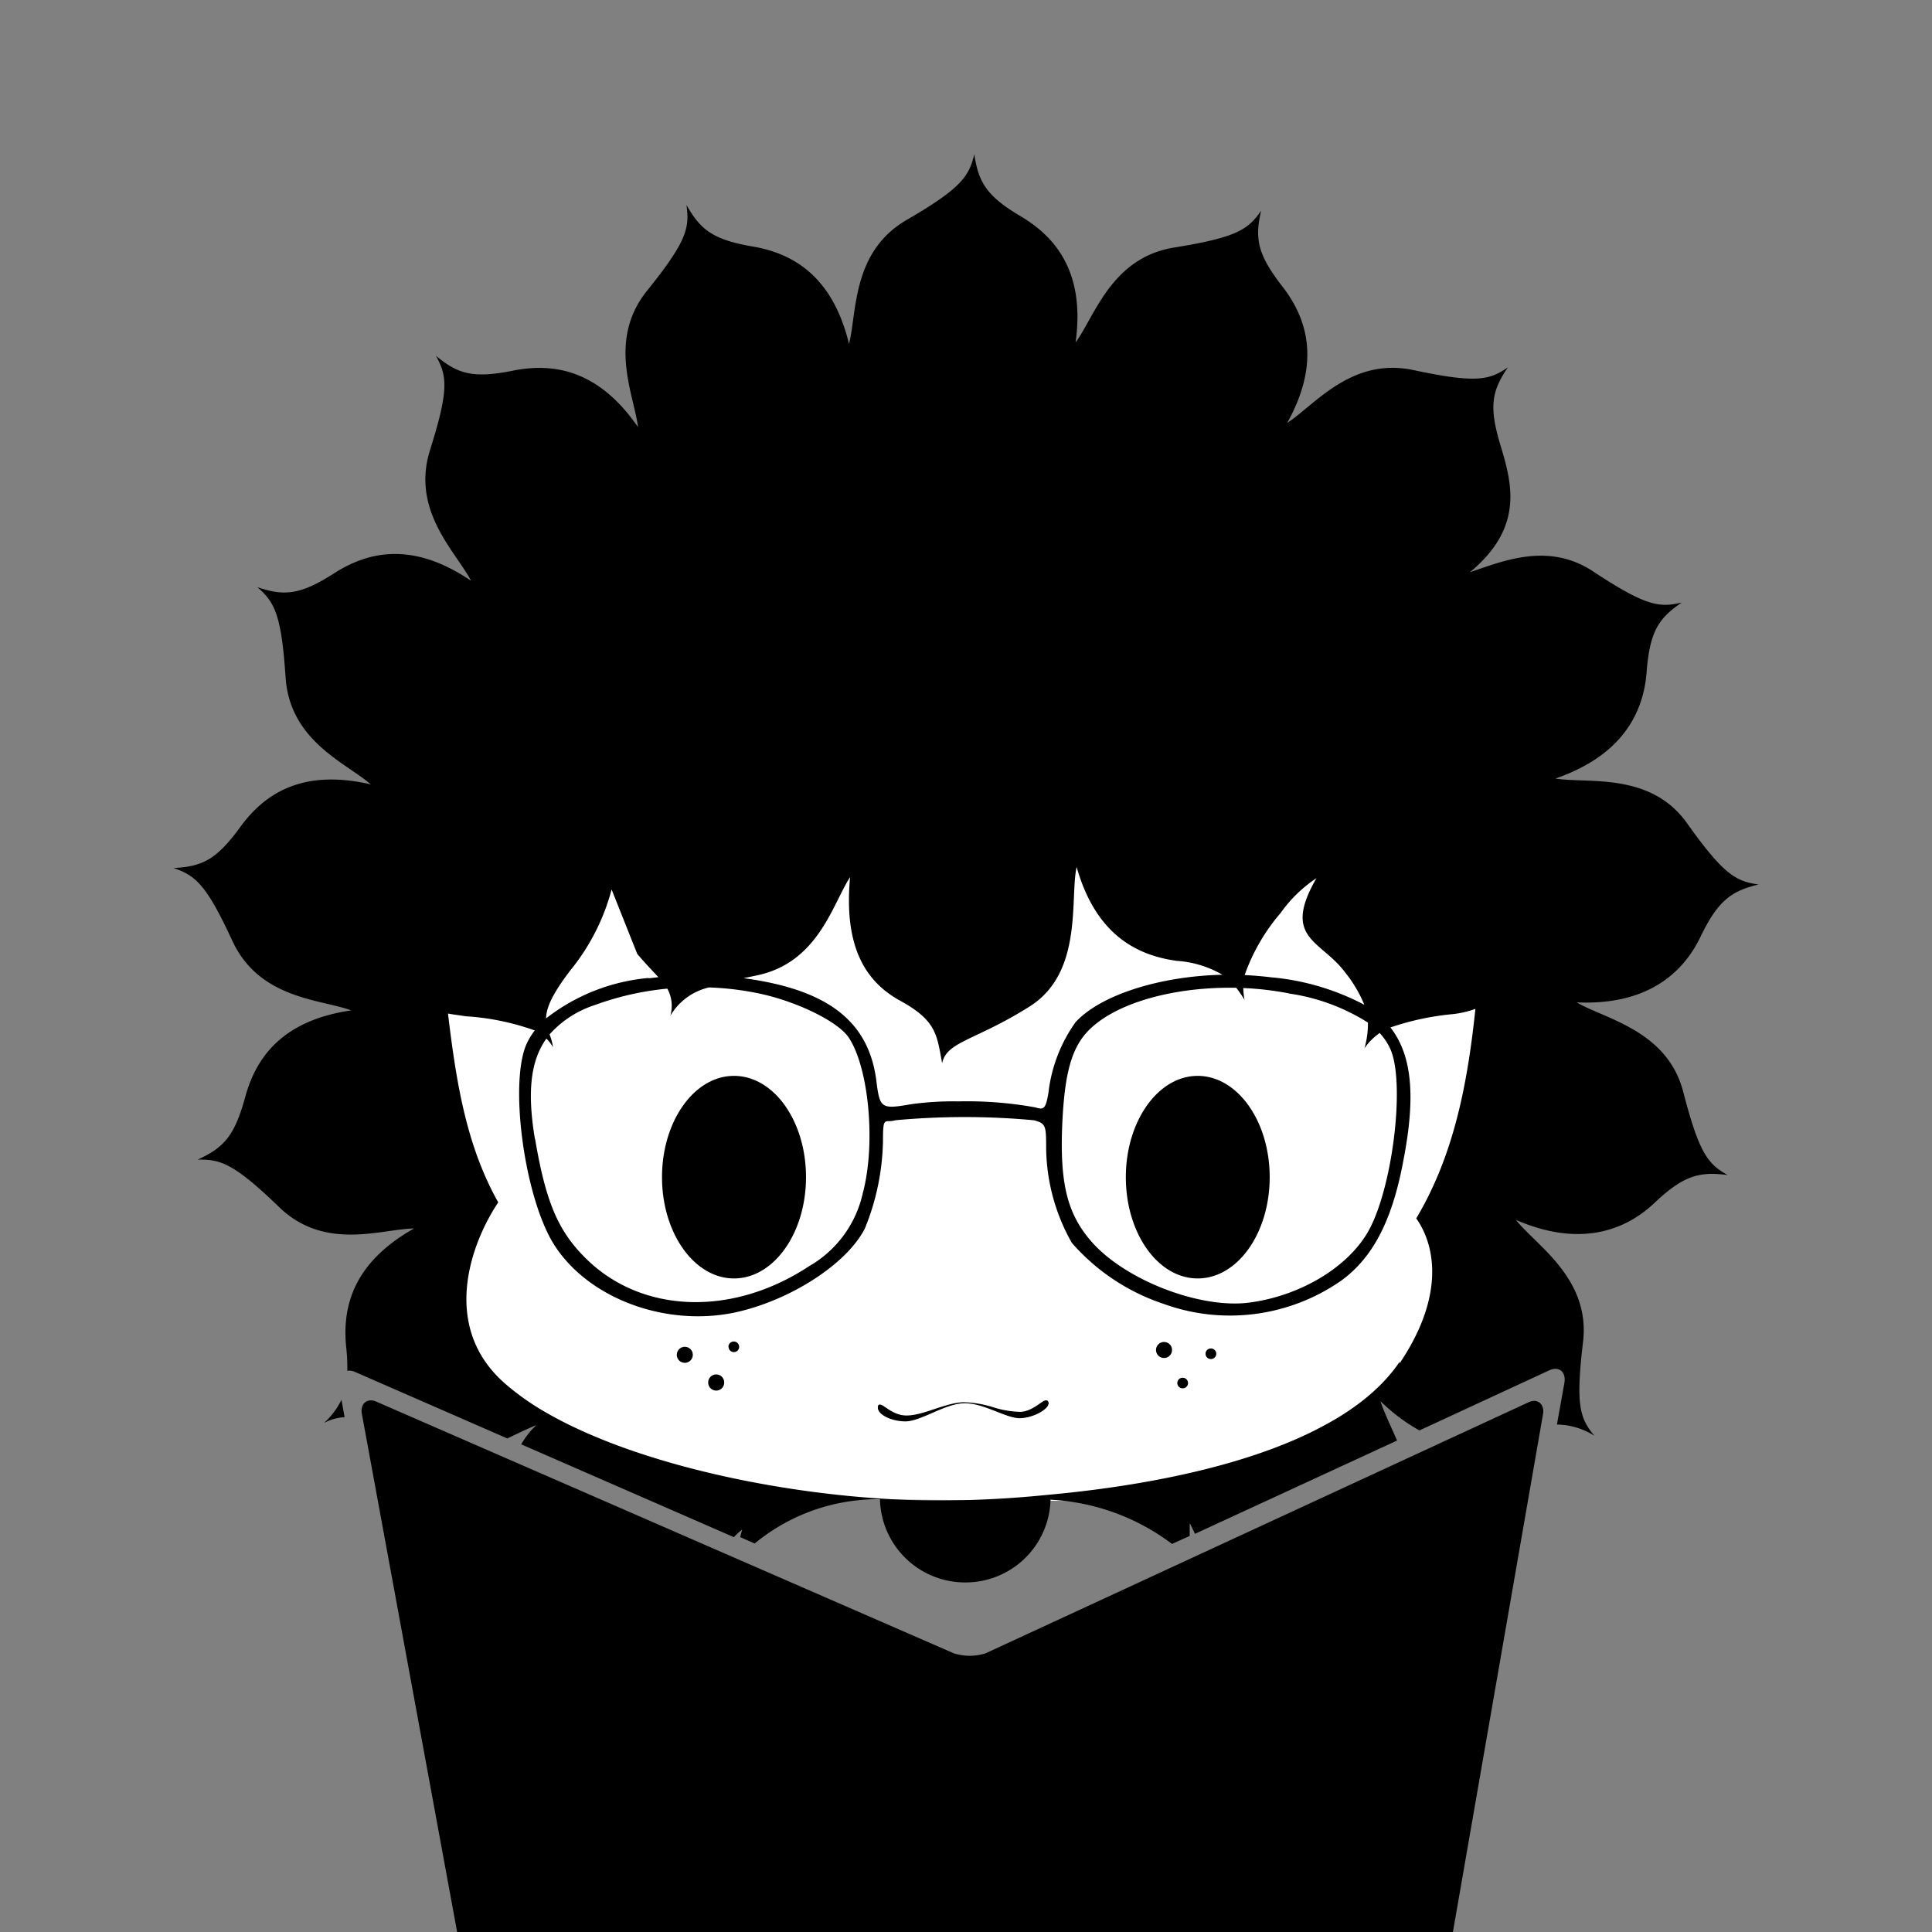 <svg xmlns="http://www.w3.org/2000/svg" viewBox="0 0 128 128">
   
        <rect x="0" y="0" width="128" height="128" fill="#808080" stroke="none"/>
   
        <path fill="#fff"
            d="m46.25 99.25-16.5-8.38 1.13-11.63-2.63-13.13 11-10.88 49 2.13 11.63 8.63-4.5 24.38-17.13 9.13-32-.25z" />
        <path
            d="m62.96 145.53-31.75-15.54a1.51 1.51 0 0 1-.74-.99l-6.5-35.35c-.11-.67.38-1.06.98-.78l38.25 16.67a3.49 3.49 0 0 0 2.09 0l35.99-16.64c.6-.28 1.06.15.95.78l-6.15 35.35a1.72 1.72 0 0 1-.7.99l-29.85 15.5h-.03a3.13 3.13 0 0 1-1.31.26 2.68 2.68 0 0 1-1.23-.25zm-4.66-46.2h-.18a12.8 12.8 0 0 0-8.12 2.93l-.96-.42c.04-.17.09-.33.13-.5a4.15 4.15 0 0 0-.55.5l-14.09-6.15a6.25 6.25 0 0 1 .6-.85c.1-.14.28-.28.39-.42-.6.25-1.24.56-1.91.88l-10.1-4.41a.85.85 0 0 0-.5-.07 11.64 11.64 0 0 0-.07-1.52c-.28-2.69.43-5.62 4.49-7.91-2.16.03-5.9 1.52-8.94-1.42s-3.92-3.17-5.4-3.14c1.7-.78 2.44-1.52 3.15-4.13s2.43-5.09 7.03-5.76c-2.02-.74-6.04-.74-7.85-4.55-1.76-3.82-2.47-4.38-3.92-4.88 1.88-.1 2.83-.53 4.42-2.72s4.1-3.88 8.65-2.82c-1.62-1.42-5.37-2.86-5.65-7.1-.28-4.2-.74-4.98-1.87-5.97 1.77.6 2.83.53 5.09-.92s5.22-2.12 9.07.5c-.99-1.91-3.99-4.63-2.72-8.66s1.13-4.91.39-6.25c1.45 1.2 2.44 1.52 5.09.99s5.65-.11 8.3 3.74c-.25-2.11-2.05-5.75.6-9.04s2.82-4.16 2.61-5.68c.92 1.62 1.73 2.3 4.38 2.75s5.3 1.94 6.39 6.46c.53-2.08.18-6.11 3.82-8.22s4.13-2.9 4.48-4.35c.28 1.84.78 2.76 3.11 4.13 2.3 1.38 4.24 3.71 3.6 8.34 1.27-1.73 2.37-5.62 6.53-6.29s4.91-1.2 5.76-2.44c-.42 1.84-.25 2.87 1.38 4.98 1.66 2.12 2.61 5.02.35 9.08 1.8-1.16 4.24-4.38 8.37-3.5s5.02.67 6.25-.18c-1.06 1.56-1.27 2.58-.49 5.16s1.55 5.44-2.02 8.41c2.12-.71 5.16-2.02 8.13-.07 3.53 2.33 4.41 2.43 5.9 2.08-1.56 1.06-2.12 1.94-2.33 4.63s-1.63 5.51-6.04 7.03c2.12.35 6.29-.46 8.72 2.96s3.25 3.85 4.74 4.06c-1.8.43-2.69 1.06-3.85 3.47s-3.54 4.55-8.2 4.34c1.84 1.09 6 1.84 7.06 5.93s1.63 4.77 2.94 5.51c-1.84-.24-2.9 0-4.84 1.84s-4.95 2.97-9.19 1.13c1.35 1.7 4.95 3.88 4.45 8.09s-.21 5.05.75 6.21a4.77 4.77 0 0 0-2.48-.74l.5-2.79c.1-.7-.36-1.09-.99-.81l-8.62 3.99a12.03 12.03 0 0 1-2.58-1.94c.22.7.67 1.62 1.1 2.61l-13.39 6.18c-.1-.21-.21-.46-.35-.7v.84l-1.17.53a14.6 14.6 0 0 0-8.05-2.93 5.63 5.63 0 0 1-5.65 5.48 5.64 5.64 0 0 1-5.65-5.51zM33.01 79.66c-1.8 2.68-3.89 8.26.49 12.04a17.04 17.04 0 0 0 2.48 1.77c6.81 4.02 18.71 6.14 27.4 5.93a71.97 71.97 0 0 0 5.9-.35c9.15-.82 19.67-3.22 23.45-8.83v.1c3-4.45 2.37-7.8 1.1-9.6 2.47-4.14 3.39-8.83 3.92-13.88a6.38 6.38 0 0 1-1.52.35 17.98 17.98 0 0 0-4.11.88c1.47 1.89 1.66 4.68.86 8.8-.74 4.02-2.05 6.5-4.17 8.01a12.89 12.89 0 0 1-11.76 1.49 13.84 13.84 0 0 1-6.04-4.03 13 13 0 0 1-1.7-6.32c0-1.45-.03-1.59-.81-1.8a49.81 49.81 0 0 0-9.18 0c-.71.21-.82-.36-.82 1.37a16.07 16.07 0 0 1-1.2 5.8c-1.2 2.36-4.98 4.8-8.68 5.58-4.67.95-9.82-1.03-12.01-4.67-1.94-3.28-2.9-10.84-1.66-13.27a4.61 4.61 0 0 1 .48-.76 16.58 16.58 0 0 0-4.58-.94c-.42-.07-.81-.11-1.17-.18.54 4.49 1.2 8.73 3.33 12.51zm39.48-11.73c-1.41 1.17-1.94 2.86-2.11 6.5-.18 4.06.35 6.08 2.04 7.95 2.3 2.51 7.17 4.34 10.35 3.92 3.5-.46 6.75-2.47 8.02-4.98 1.55-3.07 2.3-9.78 1.3-11.87a4.2 4.2 0 0 0-.68-1.01 3.92 3.92 0 0 0-1.01 1.01 5.96 5.96 0 0 0 .23-1.7 13.31 13.31 0 0 0-5.25-1.93h.04a20.24 20.24 0 0 0-3.05-.36 5.43 5.43 0 0 0 .08.78 8.11 8.11 0 0 0-.55-.8h-.44c-3.62 0-7.1.91-8.97 2.49zm-37.04 7.52c.7 4.14 1.51 6.08 3.32 7.88 3.7 3.71 9.74 3.92 14.83.56a7.42 7.42 0 0 0 3.56-4.83c.89-3.32.39-8.45-.98-10.39-.75-1.02-3.39-2.33-5.94-2.86a19.37 19.37 0 0 0-3.27-.39 4.01 4.01 0 0 0-2.56 1.88 2.35 2.35 0 0 0-.2-1.8 19.18 19.18 0 0 0-4.81 1.09 6.85 6.85 0 0 0-2.99 1.94 4.14 4.14 0 0 1 .23.85 2.67 2.67 0 0 0-.44-.57c-1.07 1.49-1.27 3.6-.76 6.65l.01-.01zm33.16-2.08c.56.18.67.07.85-.95a10 10 0 0 1 1.8-4.7c1.7-1.84 5.66-3.05 9.73-3.14a6.92 6.92 0 0 0-3.02-.92c-2.65-.36-5.37-1.73-6.64-6.22-.46 2.08.45 6.96-3.08 9.22-3.56 2.26-5.54 2.33-5.83 3.78-.35-1.84-.35-2.79-2.71-4.1-2.37-1.27-3.82-3.6-3.39-8.23-1.17 1.8-2.12 5.72-6.26 6.53l-.81.17h.04c5.54.75 8.23 2.83 8.76 6.71.24 1.95.31 1.98 2.36 1.63a20.26 20.26 0 0 1 3.08-.18 25.43 25.43 0 0 1 5.12.4zm-30.8-9.11c-1.26 1.64-1.62 2.54-1.63 3.21A12.91 12.91 0 0 1 43 64.79l-.07.03q.36-.04.69-.08c-.37-.4-.83-.87-1.4-1.54l-1.7-4.27a14.22 14.22 0 0 1-2.71 5.33zm46.41.49a16.28 16.28 0 0 1 6.17 1.82 8.65 8.65 0 0 0-1.26-2.13c-1.59-2.16-4.24-2.23-1.91-6.26a9 9 0 0 0-2.37 2.3 12.95 12.95 0 0 0-2.39 4.12c.59.03 1.18.08 1.76.15zm-61.6 27.97.21 1.17a3.24 3.24 0 0 0-1.37.39 5.12 5.12 0 0 0 1.17-1.55l-.01-.01zm35.57.43-.04.03c.18-.49.78.6 1.91.6s2.54-.84 3.78-.88a7.22 7.22 0 0 1 1.92.32 6.44 6.44 0 0 0 1.86.32c1.02-.07 1.59-1.06 1.83-.68.21.43-.99 1.1-1.9 1.1s-2.4-1.02-3.68-.99-2.86 1.2-3.88 1.2-1.98-.53-1.81-1.02h.01zm-11.27-1.56a.53.53 0 0 1 .53-.53.53.53 0 0 1 .53.53.53.53 0 0 1-.53.54.53.53 0 0 1-.53-.54zm31.08.04a.35.35 0 0 1 .35-.35.35.35 0 0 1 .36.35.35.35 0 0 1-.36.35.35.35 0 0 1-.35-.35zm-33.16-1.87a.53.53 0 0 1 .53-.53.53.53 0 0 1 .53.53.53.53 0 0 1-.53.53.53.53 0 0 1-.53-.53zm35.03-.07a.35.35 0 0 1 .35-.35.35.35 0 0 1 .36.35.35.35 0 0 1-.36.35.35.35 0 0 1-.35-.35zm-3.28-.25a.53.53 0 0 1 .53-.53.53.53 0 0 1 .53.53.53.53 0 0 1-.53.53.53.53 0 0 1-.53-.53zm-28.33-.21a.35.35 0 0 1 .35-.35.35.35 0 0 1 .36.35.35.35 0 0 1-.36.35.35.35 0 0 1-.34-.35h-.01zm26.33-11.24c0-3.7 2.13-6.71 4.76-6.71s4.77 3 4.77 6.71-2.13 6.71-4.77 6.71-4.76-3-4.76-6.71zm-30.73 0c0-3.7 2.13-6.71 4.77-6.71s4.77 3 4.77 6.71-2.14 6.71-4.77 6.71-4.77-3-4.77-6.71z" />
   
</svg>